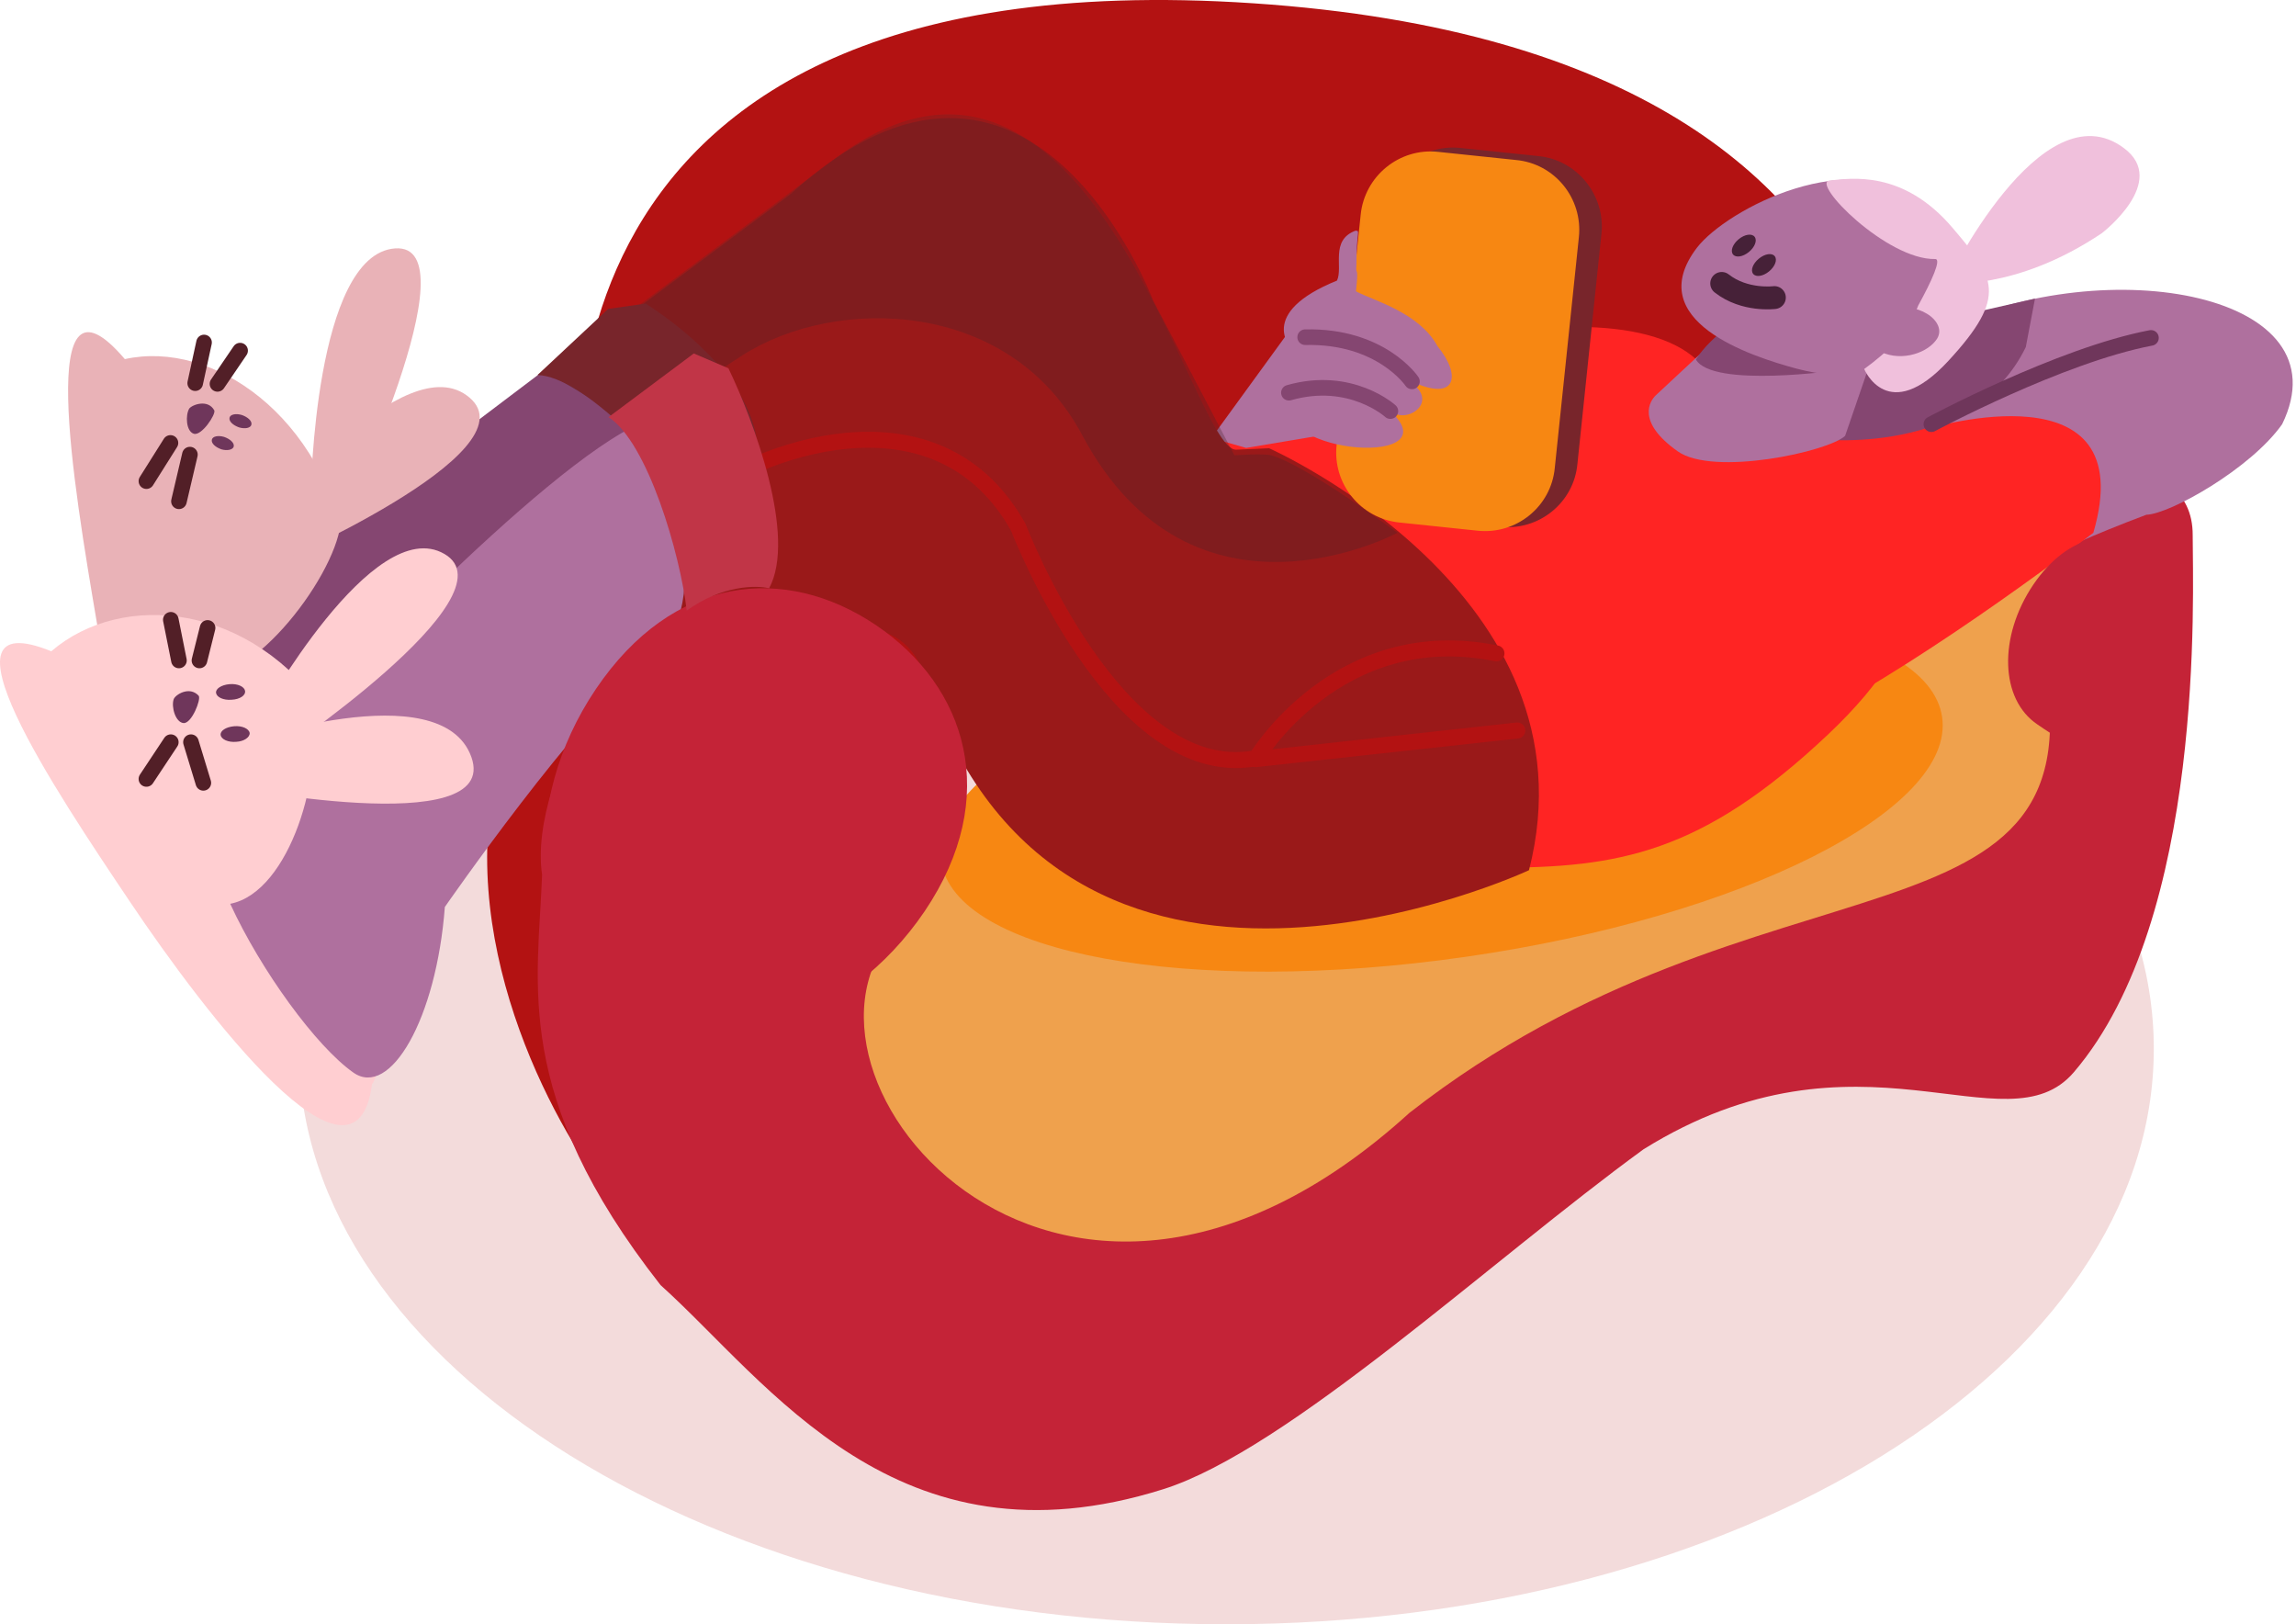 <svg width="287" height="203" viewBox="0 0 287 203" fill="none" xmlns="http://www.w3.org/2000/svg">
<path d="M153.288 203.001C217.318 203.001 269.225 170.801 269.225 131.081C269.225 91.361 217.318 59.161 153.288 59.161C89.258 59.161 37.351 91.361 37.351 131.081C37.351 170.801 89.258 203.001 153.288 203.001Z" fill="#F3DBDB"/>
<path d="M62.59 94.524C56.313 116.803 68.954 140.363 76.071 149.337L98.701 76.268L62.59 94.524Z" fill="#B31212"/>
<path fill-rule="evenodd" clip-rule="evenodd" d="M274.087 66.896C274.131 55.492 256.539 57.746 248.097 59.116C246.683 59.382 245.313 59.647 244.031 60.089C232.671 63.669 226.174 73.439 224.008 82.854C222.771 85.816 222.019 89.043 221.533 92.225C219.809 103.409 211.102 112.205 199.919 113.929L132.647 124.14C123.011 125.599 114.083 118.969 112.624 109.332C109.132 86.125 94.148 83.517 94.148 83.517C91.143 82.721 100.778 70.079 97.64 70.609C78.811 73.704 65.993 97.22 67.761 109.332C67.275 122.859 63.916 136.827 82.568 160.609C96.138 172.809 112.05 196.635 145.421 186.114C160.979 181.208 186.482 157.426 205.444 143.634C232.45 126.837 250.749 143.944 259.236 133.998C275.722 114.725 274.087 74.013 274.087 66.896Z" fill="#C42337"/>
<path fill-rule="evenodd" clip-rule="evenodd" d="M236.782 75.914C236.782 75.914 252.959 6.867 156.692 0.413C60.424 -6.04 72.756 65.216 72.756 65.216L79.43 92.844L129.73 80.334" fill="#B31212"/>
<path d="M255.169 81.393C263.7 120.691 220.516 104.424 176.184 139.08C131.365 179.836 93.839 132.361 113.199 115.077C111.431 98.589 175.167 70.077 223.522 64.861C271.877 59.689 253.401 64.905 255.169 81.393Z" fill="#EFA14D"/>
<path d="M183.217 119.582C217.769 114.614 244.43 101.203 242.766 89.629C241.102 78.054 211.743 72.698 177.192 77.666C142.64 82.634 115.979 96.044 117.643 107.619C119.307 119.194 148.665 124.549 183.217 119.582Z" fill="#F78712"/>
<path fill-rule="evenodd" clip-rule="evenodd" d="M187.013 108.448C202.218 108.448 212.693 106.724 228.517 91.783C256.495 65.349 222.329 56.287 212.649 45.545C201.687 33.345 151.83 46.916 141.752 63.713C133.663 77.107 174.769 101.11 187.013 108.448Z" fill="#FF2423"/>
<path fill-rule="evenodd" clip-rule="evenodd" d="M250.13 72.82C250.13 72.82 254.727 69.416 268.297 64.333C271.258 64.245 281.336 58.586 285.269 53.017C293.181 36.794 263.788 31.268 242.793 41.126C219.19 40.728 226.704 44.132 226.704 44.132L227.456 58.189L247.699 59.515L250.13 72.82Z" fill="#AF709E"/>
<path fill-rule="evenodd" clip-rule="evenodd" d="M222.108 59.78C222.108 59.78 223.699 53.282 241.114 53.547C241.114 53.547 267.855 45.413 261.667 66.587C261.667 66.587 241.865 81.882 226.572 89.794L222.108 59.78Z" fill="#FF2423"/>
<path fill-rule="evenodd" clip-rule="evenodd" d="M227.191 54.873C227.191 54.873 246.506 57.216 253.224 43.38L254.374 37.324L241.909 40.153L231.655 47.358L227.191 54.873Z" fill="#854671"/>
<path fill-rule="evenodd" clip-rule="evenodd" d="M220.561 36.748L206.991 49.39C206.24 50.098 204.472 52.706 209.732 56.419C214.196 59.557 228.517 56.463 230.638 54.474L234.484 43.29" fill="#AF709E"/>
<path fill-rule="evenodd" clip-rule="evenodd" d="M218.218 39.313C218.218 39.313 219.809 41.745 229.931 46.254C229.931 46.254 214.063 48.552 211.986 44.927C214.019 41.745 218.218 39.313 218.218 39.313Z" fill="#854671"/>
<path fill-rule="evenodd" clip-rule="evenodd" d="M224.583 46.076C236.649 49.258 241.998 42.186 245.18 36.306C247.478 32.063 243.898 28.703 240.627 25.742C231.743 17.741 215.787 26.184 212.118 30.958C205.135 40.108 218.837 44.528 224.583 46.076Z" fill="#AF709E"/>
<path fill-rule="evenodd" clip-rule="evenodd" d="M233.025 46.12C233.025 46.12 235.986 53.281 243.545 45.103C251.103 36.926 249.291 34.627 244.075 28.483C237.887 21.189 231.345 22.294 228.693 22.559C226.307 22.825 235.854 32.505 241.909 32.373C242.705 32.373 241.467 35.113 239.788 38.163C238.506 41.523 236.163 43.822 233.025 46.12Z" fill="#F0C0DC"/>
<path fill-rule="evenodd" clip-rule="evenodd" d="M262.727 29.146C262.727 29.146 271.17 22.692 265.468 18.493C255.125 10.801 243.279 35.379 243.279 35.379C243.279 35.379 251.854 36.439 262.727 29.146Z" fill="#F0C0DC"/>
<path d="M215.212 35.422C218.085 37.676 221.798 37.19 221.798 37.19" stroke="#462138" stroke-width="2.858" stroke-miterlimit="10" stroke-linecap="round" stroke-linejoin="round"/>
<path d="M221.135 33.919C221.887 33.3 222.196 32.46 221.842 32.018C221.489 31.576 220.605 31.709 219.853 32.328C219.102 32.946 218.793 33.786 219.146 34.228C219.5 34.67 220.384 34.538 221.135 33.919Z" fill="#462138"/>
<path d="M218.616 31.489C219.367 30.87 219.677 30.03 219.323 29.588C218.969 29.146 218.085 29.279 217.334 29.898C216.583 30.517 216.273 31.357 216.627 31.799C216.98 32.241 217.864 32.108 218.616 31.489Z" fill="#462138"/>
<path fill-rule="evenodd" clip-rule="evenodd" d="M234.66 43.734C237.18 45.281 240.627 44.309 241.953 42.584C242.97 41.347 242.13 39.977 240.892 39.225C238.152 37.545 234.793 38.827 233.6 40.374C232.583 41.612 233.423 42.982 234.66 43.734Z" fill="#AF709E"/>
<path fill-rule="evenodd" clip-rule="evenodd" d="M163.587 38.032L151.432 54.741L155.763 55.979L168.449 53.857L163.587 38.032Z" fill="#AF709E"/>
<path d="M43.407 90.898C44.512 83.826 44.6 76.046 43.451 69.371C40.446 51.955 26.567 42.451 15.605 44.882C4.334 31.665 9.152 60.442 12.113 77.858C15.119 95.274 22.235 126.527 30.279 113.398C32.047 113 47.606 92.003 43.407 90.898Z" fill="#E9B2B7"/>
<path d="M42.567 65.527C41.727 72.379 30.677 86.966 23.34 84.535C23.561 93.95 26.081 105.885 28.998 111.101C31.871 116.317 40.888 110.217 47.297 98.15L87.563 53.017L69.22 45.37L42.567 65.527Z" fill="#854671"/>
<path fill-rule="evenodd" clip-rule="evenodd" d="M158.636 56.021L154.526 56.198C148.956 56.463 136.006 -4.494 103.917 20.172C99.453 23.576 70.236 45.324 70.236 45.324C76.336 47.888 74.833 47.357 80.402 52.441C79.209 53.458 78.369 61.591 78.369 61.591C75.805 94.214 92.115 88.069 92.115 88.069L93.22 86.92C93.883 86.301 96.712 84.842 102.325 80.51C106.038 77.637 113.199 77.328 115.585 84.489C132.602 136.207 191.123 108.757 191.123 108.757C199.963 74.322 158.636 56.021 158.636 56.021Z" fill="#9A1919"/>
<path d="M49.374 108.801C47.606 101.905 44.645 94.876 40.976 89.439C31.473 75.294 15.252 73.791 6.412 81.394C-8.882 75.206 6.765 98.59 16.268 112.735C25.771 126.88 44.468 151.281 46.501 135.5C47.871 134.306 53.617 107.651 49.374 108.801Z" fill="#FFCED1"/>
<path d="M38.678 89.572C40.578 96.158 36.335 111.497 28.777 112.956C32.622 121.31 39.517 130.77 44.158 134.041C48.755 137.312 54.545 127.366 55.606 113.353C55.606 113.353 72.314 89.262 80.977 82.676C89.684 76.089 84.159 60.264 80.27 52.794C67.54 58.319 38.678 89.572 38.678 89.572Z" fill="#AF709E"/>
<path d="M38.854 61.679C38.854 61.679 39.296 31.797 49.374 31.046C59.452 30.295 42.611 65.481 42.611 65.481" fill="#E9B2B7"/>
<path d="M33.02 65.128C33.02 65.128 50.656 42.805 58.7 49.701C66.745 56.553 33.639 70.786 33.639 70.786" fill="#E9B2B7"/>
<path d="M31.208 91.605C31.119 91.075 30.279 90.677 29.263 90.765C28.246 90.854 27.495 91.34 27.583 91.87C27.672 92.401 28.511 92.799 29.528 92.71C30.5 92.666 31.252 92.136 31.208 91.605Z" fill="#6F365B"/>
<path fill-rule="evenodd" clip-rule="evenodd" d="M21.705 87.407C21.395 88.335 21.926 90.28 22.942 90.368C23.959 90.457 25.152 87.407 24.843 86.965C23.694 85.683 21.881 86.832 21.705 87.407Z" fill="#6F365B"/>
<path d="M30.633 86.346C30.545 85.816 29.705 85.418 28.688 85.507C27.672 85.595 26.92 86.081 27.009 86.612C27.097 87.142 27.937 87.54 28.953 87.451C29.97 87.407 30.721 86.921 30.633 86.346Z" fill="#6F365B"/>
<path d="M24.931 82.544L25.948 78.478" stroke="#521F27" stroke-width="1.95" stroke-miterlimit="10" stroke-linecap="round" stroke-linejoin="round"/>
<path d="M22.368 82.544L21.351 77.461" stroke="#521F27" stroke-width="1.95" stroke-miterlimit="10" stroke-linecap="round" stroke-linejoin="round"/>
<path d="M23.87 92.756L25.418 97.839" stroke="#521F27" stroke-width="1.95" stroke-miterlimit="10" stroke-linecap="round" stroke-linejoin="round"/>
<path d="M21.351 92.756L18.301 97.353" stroke="#521F27" stroke-width="1.95" stroke-miterlimit="10" stroke-linecap="round" stroke-linejoin="round"/>
<path d="M29.219 55.801C29.307 55.359 28.777 54.873 28.025 54.608C27.274 54.387 26.567 54.52 26.478 54.962C26.39 55.404 26.92 55.89 27.672 56.155C28.423 56.376 29.13 56.199 29.219 55.801Z" fill="#6F365B"/>
<path fill-rule="evenodd" clip-rule="evenodd" d="M23.649 51.07C23.163 51.91 23.252 53.899 24.224 54.209C25.197 54.518 27.009 51.778 26.788 51.291C25.992 49.833 24.003 50.584 23.649 51.07Z" fill="#6F365B"/>
<path d="M31.429 53.06C31.517 52.618 30.987 52.132 30.235 51.867C29.484 51.646 28.777 51.778 28.688 52.22C28.6 52.662 29.13 53.149 29.882 53.414C30.633 53.635 31.34 53.502 31.429 53.06Z" fill="#6F365B"/>
<path d="M27.186 47.977L30.014 43.821" stroke="#521F27" stroke-width="1.95" stroke-miterlimit="10" stroke-linecap="round" stroke-linejoin="round"/>
<path d="M24.401 47.887L25.506 42.804" stroke="#521F27" stroke-width="1.95" stroke-miterlimit="10" stroke-linecap="round" stroke-linejoin="round"/>
<path d="M23.738 56.817L22.368 62.652" stroke="#521F27" stroke-width="1.95" stroke-miterlimit="10" stroke-linecap="round" stroke-linejoin="round"/>
<path d="M21.307 55.358L18.301 60.132" stroke="#521F27" stroke-width="1.95" stroke-miterlimit="10" stroke-linecap="round" stroke-linejoin="round"/>
<path opacity="0.31" fill-rule="evenodd" clip-rule="evenodd" d="M78.9 54.342C78.9 54.342 84.115 50.01 92.823 44.396C104.536 36.925 126.194 37.367 135.255 54.342C149.089 80.378 174.681 66.586 174.681 66.586C174.681 66.586 163.322 58.143 158.902 56.905C157.885 56.64 154.305 56.905 154.305 56.905L144.139 37.544C144.139 37.544 128.846 -3.212 98.79 24.283L68.734 46.694C75.673 51.159 75.85 50.275 78.9 54.342Z" fill="#49242B"/>
<path d="M187.057 81.661C167.211 77.594 156.957 94.878 156.957 94.878L189.665 91.297" stroke="#B31212" stroke-width="2" stroke-miterlimit="10" stroke-linecap="round" stroke-linejoin="round"/>
<path d="M32.622 89.395C32.622 89.395 46.633 64.022 55.562 69.238C64.534 74.454 34.036 94.832 34.036 94.832" fill="#FFCED1"/>
<path d="M156.824 94.788C139.498 97.838 127.299 65.923 127.299 65.923C117.663 48.639 96.712 55.314 87.032 62.166" stroke="#B31212" stroke-width="2" stroke-miterlimit="10" stroke-linecap="round" stroke-linejoin="round"/>
<path d="M29.837 92.932C29.837 92.932 55.12 84.047 58.921 94.612C62.678 105.177 27.849 98.148 27.849 98.148" fill="#FFCED1"/>
<path d="M115.586 113.884C125.221 99.606 120.845 85.771 109.486 78.123C98.126 70.476 84.115 71.846 74.48 86.124C64.844 100.402 66.214 118.172 77.573 125.864C88.933 133.511 105.95 128.118 115.586 113.884Z" fill="#C42337"/>
<path d="M269.225 90.545C277.004 79.007 273.91 71.979 269.225 68.84C264.539 65.702 258.572 66.586 254.152 73.084C249.777 79.582 249.998 87.406 254.683 90.545C259.324 93.727 264.805 97.043 269.225 90.545Z" fill="#C42337"/>
<path d="M241.423 53.016C241.423 53.016 257.468 44.397 268.871 42.23" stroke="#6F365B" stroke-width="1.95" stroke-miterlimit="10" stroke-linecap="round" stroke-linejoin="round"/>
<path fill-rule="evenodd" clip-rule="evenodd" d="M177.775 64.819L187.499 65.836C192.361 66.366 196.737 62.83 197.179 57.967L200.184 29.191C200.67 24.372 197.134 19.996 192.317 19.51L182.593 18.493C177.731 17.963 173.355 21.499 172.913 26.361L169.907 55.138C169.377 59.956 172.913 64.333 177.775 64.819Z" fill="#78252B"/>
<path fill-rule="evenodd" clip-rule="evenodd" d="M174.946 65.305L184.67 66.322C189.532 66.852 193.908 63.316 194.35 58.454L197.356 29.677C197.886 24.814 194.35 20.438 189.488 19.996L179.764 18.979C174.946 18.449 170.57 21.985 170.084 26.848L167.079 55.624C166.548 60.443 170.084 64.819 174.946 65.305Z" fill="#F78712"/>
<path d="M161.112 49.081C157.752 56.729 180.604 58.497 174.283 51.866C174.195 51.778 174.283 51.601 174.416 51.689C176.14 52.618 179.543 50.363 176.67 48.02C176.582 47.932 176.714 47.799 176.847 47.844C181.974 50.098 182.725 46.96 179.676 43.246C177.421 39.091 171.764 37.588 169.554 36.439C169.51 36.395 169.465 36.351 169.51 36.306C169.863 32.903 169.421 34.627 169.554 33.08C169.554 28.836 170.084 28.836 169.421 28.836C166.239 30.029 167.918 33.389 167.123 35.069C157.178 39.091 160.979 43.556 162.305 44.396C157.178 45.633 161.642 47.932 161.112 49.081Z" fill="#AF709E"/>
<path d="M173.797 51.38C173.797 51.38 168.847 46.871 161.112 49.081" stroke="#854671" stroke-width="1.95" stroke-miterlimit="10" stroke-linecap="round" stroke-linejoin="round"/>
<path d="M176.493 47.667C176.493 47.667 172.648 41.921 163.145 42.142" stroke="#854671" stroke-width="1.95" stroke-miterlimit="10" stroke-linecap="round" stroke-linejoin="round"/>
<path d="M67.186 46.872C73.021 47.048 83.054 58.144 87.342 63.669C89.463 58.63 93.088 56.42 94.679 55.933C94.281 48.596 86.767 41.832 80.712 37.942L76.026 38.605L67.186 46.872Z" fill="#78252B"/>
<path d="M76.071 52.132C80.977 55.314 85.043 69.327 85.839 76.311C90.259 73.128 94.546 73.128 96.138 73.526C99.629 67.073 94.193 52.529 91.055 46.031L86.723 44.175L76.071 52.132Z" fill="#C13547"/>
</svg>
